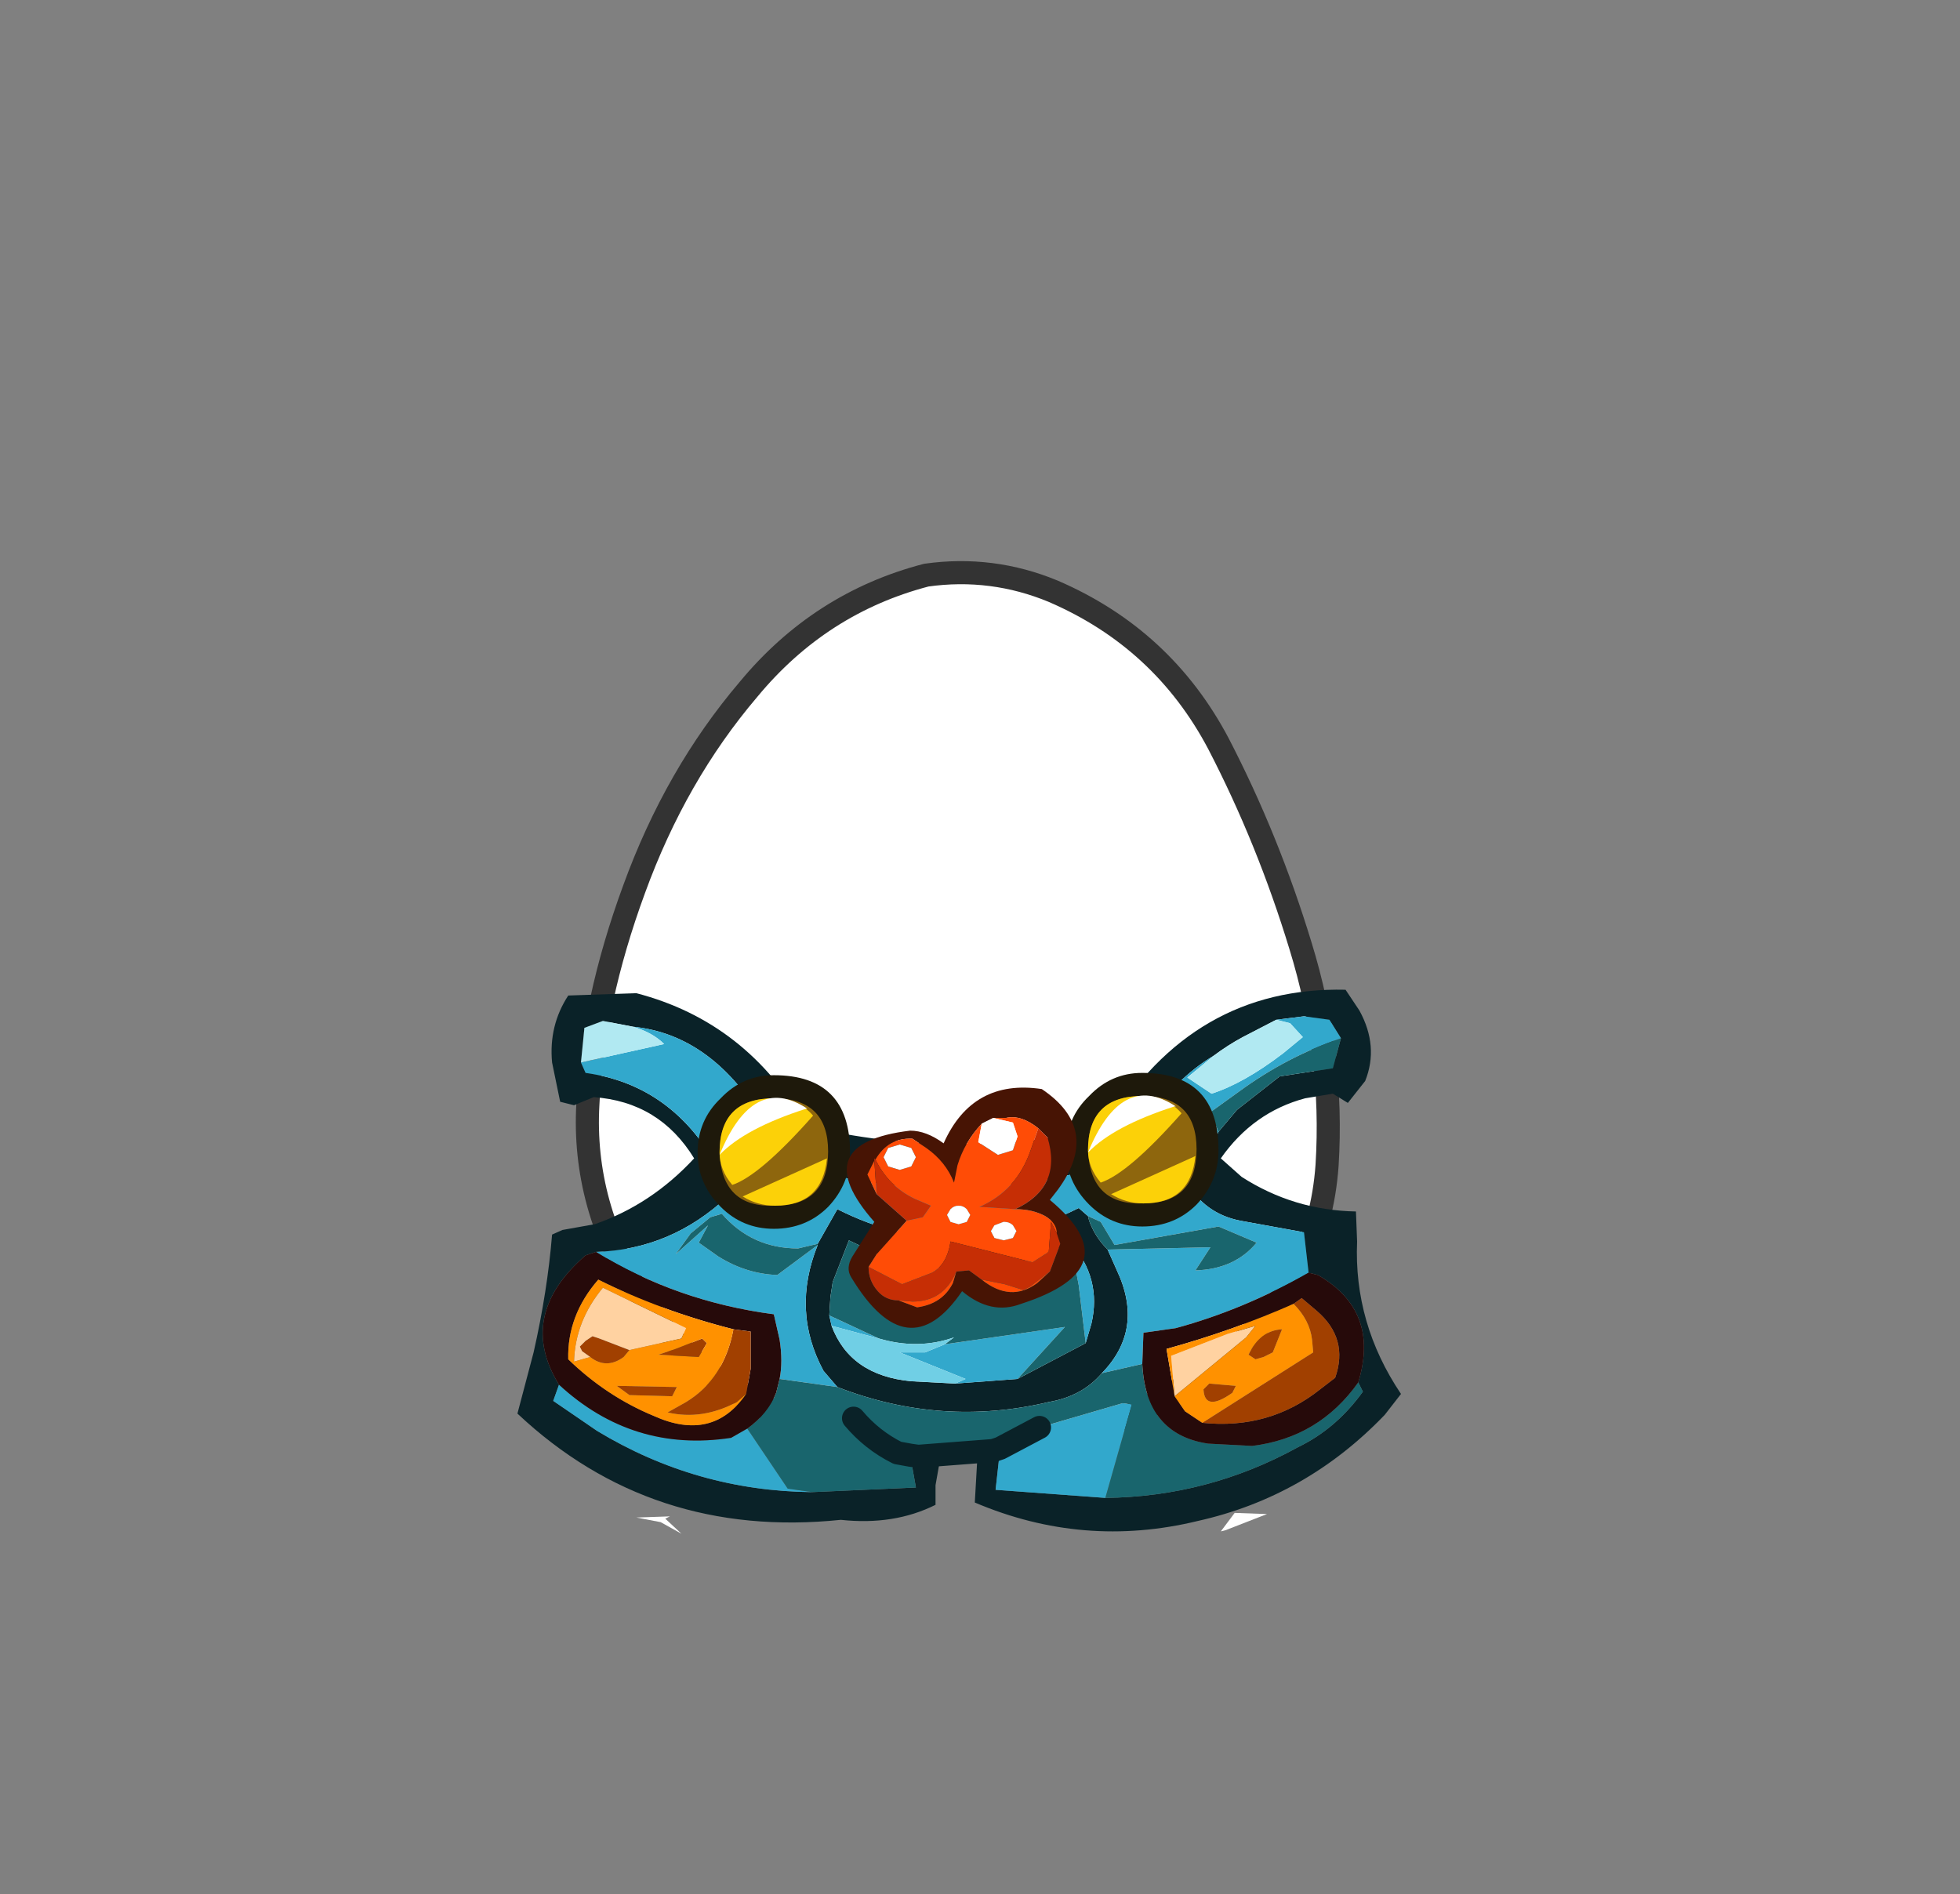 <?xml version="1.0" encoding="UTF-8" standalone="no"?>
<svg xmlns:xlink="http://www.w3.org/1999/xlink" height="82.0px" width="84.85px" xmlns="http://www.w3.org/2000/svg">
  <rect width="100%" height="100%" fill="#808080" stroke="none"/>
  <g transform="matrix(1.0, 0.0, 0.0, 1.0, 37.4, 42.25)">
    <use height="38.0" transform="matrix(1.0, 0.0, 0.0, 1.0, -11.95, -17.45)" width="32.05" xlink:href="#sprite0"/>
    <use height="38.95" transform="matrix(1.0, 0.0, 0.0, 1.0, -12.45, -17.95)" width="33.05" xlink:href="#sprite1"/>
    <use height="23.55" transform="matrix(1.0, 0.0, 0.0, 1.0, -15.0, 0.6)" width="38.25" xlink:href="#shape2"/>
    <use height="6.65" transform="matrix(1.0, 0.0, 0.0, 1.0, 8.75, 4.2)" width="6.6" xlink:href="#sprite2"/>
    <use height="6.65" transform="matrix(1.0, 0.0, 0.0, 1.0, -7.2, 4.3)" width="6.6" xlink:href="#sprite2"/>
    <use height="10.4" transform="matrix(1.0, 0.0, 0.0, 1.0, -0.75, 4.85)" width="10.3" xlink:href="#shape4"/>
  </g>
  <defs>
    <g id="sprite0" transform="matrix(1.0, 0.0, 0.0, 1.0, -0.05, 0.0)">
      <use height="38.0" transform="matrix(1.0, 0.0, 0.0, 1.0, 0.05, 0.0)" width="32.05" xlink:href="#shape0"/>
    </g>
    <g id="shape0" transform="matrix(1.0, 0.0, 0.0, 1.0, -0.05, 0.0)">
      <path d="M27.35 7.4 Q29.5 11.55 30.9 16.15 32.35 20.85 32.05 25.65 31.7 30.6 27.85 33.75 24.05 36.95 19.1 37.8 L16.5 38.0 Q12.9 38.0 9.45 36.85 4.8 35.25 2.35 31.35 -0.2 27.4 0.05 23.0 0.25 18.6 2.05 13.7 3.85 8.75 7.0 5.05 10.1 1.3 14.7 0.1 L16.5 0.0 Q18.4 0.05 20.2 0.8 24.95 2.85 27.35 7.4" fill="#ffffff" fill-rule="evenodd" stroke="none"/>
    </g>
    <g id="sprite1" transform="matrix(1.0, 0.0, 0.0, 1.0, 0.45, 0.5)">
      <use height="38.95" transform="matrix(1.0, 0.0, 0.0, 1.0, -0.45, -0.5)" width="33.05" xlink:href="#shape1"/>
    </g>
    <g id="shape1" transform="matrix(1.0, 0.0, 0.0, 1.0, 0.45, 0.5)">
      <path d="M27.35 7.4 Q24.95 2.85 20.2 0.8 17.55 -0.3 14.7 0.1 10.1 1.3 7.0 5.05 3.85 8.75 2.05 13.7 0.25 18.6 0.05 23.0 -0.2 27.4 2.35 31.35 4.8 35.25 9.45 36.85 14.1 38.4 19.1 37.8 24.05 36.95 27.85 33.75 31.7 30.6 32.05 25.65 32.35 20.85 30.9 16.15 29.5 11.55 27.35 7.4 Z" fill="none" stroke="#333333" stroke-linecap="round" stroke-linejoin="round" stroke-width="1.0"/>
    </g>
    <g id="shape2" transform="matrix(1.0, 0.0, 0.0, 1.0, 15.0, -0.6)">
      <path d="M15.65 24.0 L15.45 24.05 16.05 23.25 17.45 23.3 15.65 24.0 M-8.8 23.65 L-9.85 23.45 -8.4 23.4 -8.6 23.5 -7.9 24.15 -8.8 23.65" fill="#ffffff" fill-rule="evenodd" stroke="none"/>
      <path d="M3.55 21.1 L3.35 21.15 3.25 21.2 3.1 22.05 3.1 22.9 Q1.3 23.8 -1.0 23.55 -9.2 24.4 -15.0 18.95 L-14.3 16.3 Q-13.7 13.65 -13.5 11.2 L-13.05 11.0 -11.65 10.75 Q-9.2 9.9 -7.35 7.9 -8.85 5.45 -11.7 5.25 L-12.55 5.6 -13.15 5.45 -13.5 3.75 Q-13.65 2.15 -12.8 0.85 L-9.85 0.75 Q-5.05 2.0 -2.5 6.5 4.05 8.05 10.55 6.55 14.25 0.45 20.85 0.6 L21.45 1.5 Q22.3 3.05 21.7 4.55 L20.95 5.5 20.3 5.1 19.1 5.3 Q16.85 5.9 15.45 7.9 L16.35 8.7 Q18.6 10.15 21.3 10.2 L21.35 11.5 Q21.2 15.05 23.25 18.1 L22.55 19.0 Q19.15 22.55 14.45 23.6 9.5 24.8 4.8 22.8 L4.9 21.05 4.0 21.05 5.6 20.55 5.9 20.45 5.7 22.25 10.45 22.6 Q14.9 22.55 18.8 20.4 20.45 19.6 21.6 18.0 L21.4 17.6 Q22.35 14.5 19.65 12.95 L19.25 12.85 19.05 11.1 16.3 10.6 Q14.75 10.3 13.95 8.9 L11.95 8.0 8.25 8.75 Q2.25 9.9 -3.5 8.05 -4.9 8.6 -5.9 9.55 -8.35 11.85 -11.6 11.95 L-12.05 12.1 Q-15.05 14.7 -13.2 17.7 L-13.45 18.4 -11.55 19.7 Q-7.25 22.3 -2.25 22.35 L2.25 22.15 2.0 20.75 2.35 20.8 2.0 20.75 1.95 20.6 2.05 20.6 2.35 20.8 2.95 21.1 3.55 21.1 M15.35 6.75 L16.15 5.8 18.0 4.35 20.3 4.0 20.65 2.7 20.15 1.9 19.05 1.75 17.85 1.9 16.4 2.65 Q15.75 3.0 15.15 3.45 13.4 4.5 12.4 6.25 13.45 7.65 14.85 7.75 L15.35 6.75 M10.55 11.85 L10.95 12.75 Q12.15 15.3 10.3 17.2 9.45 18.2 8.0 18.45 3.35 19.55 -1.15 17.8 L-1.75 17.1 Q-3.15 14.5 -2.0 11.65 L-2.0 11.6 -1.15 10.1 Q4.0 12.7 9.3 10.05 L9.7 10.4 9.75 10.6 Q10.0 11.3 10.55 11.85 M9.6 15.9 L9.85 15.05 Q10.3 13.1 8.95 11.55 4.85 13.6 0.5 12.0 L-0.65 11.45 -1.35 13.25 -1.45 13.9 -1.5 14.7 -1.4 15.15 Q-0.6 17.3 2.05 17.55 L3.95 17.65 6.65 17.45 9.6 15.9 M-10.0 2.2 L-11.3 1.95 -12.1 2.25 -12.25 3.75 -12.05 4.2 Q-8.45 4.7 -6.5 8.0 L-4.9 7.1 -4.25 6.45 Q-6.5 2.55 -10.0 2.2" fill="#0a2228" fill-rule="evenodd" stroke="none"/>
      <path d="M-2.25 22.35 Q-7.25 22.3 -11.55 19.7 L-13.45 18.4 -13.2 17.7 Q-10.0 20.65 -5.75 20.0 L-5.05 19.6 -3.3 22.2 -2.25 22.35 M-11.6 11.95 Q-8.35 11.85 -5.9 9.55 -4.9 8.6 -3.5 8.05 2.25 9.9 8.25 8.75 L11.95 8.0 13.95 8.9 Q14.75 10.3 16.3 10.6 L19.05 11.1 19.25 12.85 Q16.45 14.45 13.5 15.25 L12.1 15.45 12.05 16.8 10.3 17.2 Q12.15 15.3 10.95 12.75 L10.55 11.85 15.0 11.75 14.35 12.75 Q16.05 12.7 17.0 11.55 L15.35 10.85 10.85 11.65 10.25 10.65 9.7 10.4 9.3 10.05 Q4.0 12.7 -1.15 10.1 L-2.0 11.6 -2.85 11.8 Q-4.85 11.8 -6.15 10.3 L-6.65 10.45 -7.5 11.15 -8.15 12.05 -6.75 10.8 -7.15 11.55 -6.3 12.15 Q-5.1 12.9 -3.75 12.95 L-2.0 11.65 Q-3.15 14.5 -1.75 17.1 L-1.15 17.8 -3.65 17.45 Q-3.5 16.7 -3.65 15.75 L-3.9 14.65 Q-8.1 14.1 -11.6 11.95 M10.45 22.6 L5.7 22.25 5.9 20.45 7.6 19.55 11.2 18.5 11.6 18.55 10.45 22.6 M20.65 2.7 Q18.3 3.5 16.25 5.0 L15.0 5.9 15.35 6.75 14.85 7.75 Q13.45 7.65 12.4 6.25 13.4 4.5 15.15 3.45 L14.0 4.4 15.05 5.1 Q16.45 4.65 18.15 3.35 L19.0 2.65 18.45 2.05 17.85 1.9 19.05 1.75 20.15 1.9 20.65 2.7 M8.95 11.55 Q10.3 13.1 9.85 15.05 L9.6 15.9 9.3 13.4 8.95 11.55 M6.65 17.45 L3.95 17.65 4.4 17.45 1.55 16.3 2.65 16.3 3.5 15.95 8.7 15.2 6.65 17.45 M-1.4 15.15 L-1.5 14.7 0.65 15.7 -1.4 15.15 M1.95 20.6 L1.9 20.55 2.05 20.6 1.95 20.6 M-12.25 3.75 L-8.65 2.95 Q-9.15 2.45 -10.0 2.2 -6.5 2.55 -4.25 6.45 L-4.9 7.1 -6.5 8.0 Q-8.45 4.7 -12.05 4.2 L-12.25 3.75" fill="#32a8cc" fill-rule="evenodd" stroke="none"/>
      <path d="M3.55 21.1 L2.95 21.1 2.35 20.8 2.05 20.6 1.9 20.55 1.95 20.6 2.0 20.75 2.25 22.15 -2.25 22.35 -3.3 22.2 -5.05 19.6 Q-4.15 18.95 -3.8 18.05 L-3.65 17.45 -1.15 17.8 Q3.35 19.55 8.0 18.45 9.45 18.2 10.3 17.2 L12.05 16.8 Q12.2 19.85 14.9 20.25 L16.8 20.35 Q19.7 20.0 21.4 17.6 L21.6 18.0 Q20.45 19.6 18.8 20.4 14.9 22.55 10.45 22.6 L11.6 18.55 11.2 18.5 7.6 19.55 5.9 20.45 5.6 20.55 4.0 21.05 3.55 21.1 M20.65 2.7 L20.3 4.0 18.0 4.35 16.15 5.8 15.35 6.75 15.0 5.9 16.25 5.0 Q18.3 3.5 20.65 2.7 M9.7 10.4 L10.25 10.65 10.85 11.65 15.35 10.85 17.0 11.55 Q16.05 12.7 14.35 12.75 L15.0 11.75 10.55 11.85 Q10.0 11.3 9.75 10.6 L9.7 10.4 M-2.0 11.6 L-2.0 11.65 -3.75 12.95 Q-5.1 12.9 -6.3 12.15 L-7.15 11.55 -6.75 10.8 -8.15 12.05 -7.5 11.15 -6.65 10.45 -6.15 10.3 Q-4.85 11.8 -2.85 11.8 L-2.0 11.6 M9.6 15.9 L6.65 17.45 8.7 15.2 3.5 15.95 3.9 15.65 Q2.35 16.2 0.65 15.7 L-1.5 14.7 -1.45 13.9 -1.35 13.25 -0.65 11.45 0.5 12.0 Q4.85 13.6 8.95 11.55 L9.3 13.4 9.6 15.9 M-0.45 19.15 Q0.35 20.1 1.45 20.65 L2.0 20.75 1.45 20.65 Q0.35 20.1 -0.45 19.15 M5.6 20.55 L2.35 20.8 5.6 20.55" fill="#19656d" fill-rule="evenodd" stroke="none"/>
      <path d="M3.95 17.65 L2.05 17.55 Q-0.6 17.3 -1.4 15.15 L0.65 15.7 Q2.35 16.2 3.9 15.65 L3.5 15.95 2.65 16.3 1.55 16.3 4.4 17.45 3.95 17.65" fill="#70cfe5" fill-rule="evenodd" stroke="none"/>
      <path d="M-13.2 17.7 Q-15.05 14.7 -12.05 12.1 L-11.6 11.95 Q-8.1 14.1 -3.9 14.65 L-3.65 15.75 Q-3.5 16.7 -3.65 17.45 L-3.8 18.05 Q-4.15 18.95 -5.05 19.6 L-5.75 20.0 Q-10.0 20.65 -13.2 17.7 M19.25 12.85 L19.65 12.95 Q22.35 14.5 21.4 17.6 19.7 20.0 16.8 20.35 L14.9 20.25 Q12.2 19.85 12.05 16.8 L12.1 15.45 13.5 15.25 Q16.45 14.45 19.25 12.85 M14.65 19.35 Q17.55 19.65 19.75 17.9 L20.4 17.4 Q21.0 15.7 19.6 14.5 L18.95 13.95 18.6 14.2 Q16.0 15.35 13.1 16.15 L13.45 18.2 13.9 18.85 14.65 19.35 M-5.65 15.3 Q-8.8 14.5 -11.5 13.15 -12.85 14.7 -12.8 16.6 -11.15 18.2 -9.1 19.05 -6.55 20.2 -5.1 18.1 L-4.9 17.0 -4.9 15.4 -5.65 15.3" fill="#260a0a" fill-rule="evenodd" stroke="none"/>
      <path d="M15.15 3.45 Q15.75 3.0 16.4 2.65 L17.85 1.9 18.45 2.05 19.0 2.65 18.15 3.35 Q16.45 4.65 15.05 5.1 L14.0 4.4 15.15 3.45 M-10.0 2.2 Q-9.15 2.45 -8.65 2.95 L-12.25 3.75 -12.1 2.25 -11.3 1.95 -10.0 2.2" fill="#b1e9f2" fill-rule="evenodd" stroke="none"/>
      <path d="M18.6 14.2 L18.95 13.95 19.6 14.5 Q21.0 15.7 20.4 17.4 L19.75 17.9 Q17.55 19.65 14.65 19.35 L19.45 16.3 19.4 15.75 Q19.3 14.9 18.6 14.2 M16.95 16.6 L16.65 16.4 Q17.15 15.35 18.1 15.3 L17.7 16.3 17.3 16.5 16.95 16.6 M16.1 17.75 L15.95 18.05 Q14.75 18.9 14.7 17.9 L14.95 17.65 16.1 17.75 M-10.15 16.2 L-10.4 16.5 Q-11.15 17.05 -11.85 16.5 L-12.2 16.25 -12.3 16.05 -12.05 15.8 -11.75 15.6 -11.45 15.7 -10.15 16.2 M-10.15 18.15 L-10.7 17.75 -8.1 17.8 -8.3 18.2 -10.15 18.15 M-5.65 15.3 L-4.9 15.4 -4.9 17.0 -5.1 18.1 -5.5 18.45 Q-7.0 19.25 -8.5 18.9 L-7.7 18.45 Q-6.05 17.45 -5.65 15.3 M-8.9 16.4 L-8.15 16.15 -7.0 15.7 -6.8 15.9 -7.15 16.5 -8.9 16.4" fill="#a14000" fill-rule="evenodd" stroke="none"/>
      <path d="M13.45 18.2 L13.3 16.45 15.75 15.5 16.95 15.15 16.55 15.65 13.45 18.2 M-10.15 16.2 L-11.45 15.7 -11.75 15.6 -12.05 15.8 -12.3 16.05 -12.2 16.25 -11.85 16.5 -12.55 16.7 Q-12.5 14.95 -11.3 13.5 L-7.7 15.25 -7.9 15.7 -10.15 16.2" fill="#ffd2a1" fill-rule="evenodd" stroke="none"/>
      <path d="M18.6 14.2 Q19.3 14.9 19.4 15.75 L19.45 16.3 14.65 19.35 13.9 18.85 13.45 18.2 13.1 16.15 Q16.0 15.35 18.6 14.2 M16.1 17.75 L14.95 17.65 14.7 17.9 Q14.75 18.9 15.95 18.05 L16.1 17.75 M16.95 16.6 L17.3 16.5 17.7 16.3 18.1 15.3 Q17.15 15.35 16.65 16.4 L16.95 16.6 M13.45 18.2 L16.55 15.65 16.95 15.15 15.75 15.5 13.3 16.45 13.45 18.2 M-11.85 16.5 Q-11.15 17.05 -10.4 16.5 L-10.15 16.2 -7.9 15.7 -7.7 15.25 -11.3 13.5 Q-12.5 14.95 -12.55 16.7 L-11.85 16.5 M-10.15 18.15 L-8.3 18.2 -8.1 17.8 -10.7 17.75 -10.15 18.15 M-5.1 18.1 Q-6.55 20.2 -9.1 19.05 -11.15 18.2 -12.8 16.6 -12.85 14.7 -11.5 13.15 -8.8 14.5 -5.65 15.3 -6.05 17.45 -7.7 18.45 L-8.5 18.9 Q-7.0 19.25 -5.5 18.45 L-5.1 18.1 M-8.9 16.4 L-7.15 16.5 -6.8 15.9 -7.0 15.7 -8.15 16.15 -8.9 16.4" fill="#ff9100" fill-rule="evenodd" stroke="none"/>
      <path d="M2.35 20.8 L2.0 20.75 1.45 20.65 Q0.35 20.1 -0.45 19.15 M5.9 20.45 L5.6 20.55 2.35 20.8 M7.6 19.55 L5.9 20.45" fill="none" stroke="#0a2228" stroke-linecap="round" stroke-linejoin="round" stroke-width="1.0"/>
    </g>
    <g id="sprite2" transform="matrix(1.0, 0.0, 0.0, 1.0, 0.0, 0.0)">
      <use height="6.65" transform="matrix(1.0, 0.0, 0.0, 1.0, 0.0, 0.0)" width="6.6" xlink:href="#shape3"/>
    </g>
    <g id="shape3" transform="matrix(1.0, 0.0, 0.0, 1.0, 0.0, 0.0)">
      <path d="M1.0 1.0 Q1.95 0.0 3.3 0.0 6.6 0.0 6.6 3.35 6.6 4.7 5.65 5.7 4.7 6.65 3.3 6.65 1.95 6.65 1.0 5.7 0.0 4.7 0.0 3.35 0.0 1.95 1.0 1.0" fill="#1e190b" fill-rule="evenodd" stroke="none"/>
      <path d="M0.95 3.35 Q0.95 1.0 3.3 1.0 5.65 1.0 5.65 3.3 5.65 5.65 3.35 5.65 1.05 5.75 0.95 3.35" fill="#8e660d" fill-rule="evenodd" stroke="none"/>
      <path d="M3.3 1.0 Q4.35 1.0 5.0 1.75 2.7 4.35 1.5 4.75 0.95 4.1 0.95 3.35 0.95 1.0 3.3 1.0" fill="#fcd108" fill-rule="evenodd" stroke="none"/>
      <path d="M3.35 5.65 Q2.6 5.65 1.95 5.25 L5.6 3.6 Q5.4 5.65 3.35 5.65" fill="#fcd108" fill-rule="evenodd" stroke="none"/>
      <path d="M4.75 1.45 L4.7 1.45 Q2.05 2.3 0.95 3.45 2.4 -0.1 4.75 1.45" fill="#ffffff" fill-rule="evenodd" stroke="none"/>
    </g>
    <g id="shape4" transform="matrix(1.0, 0.0, 0.0, 1.0, 0.75, -4.85)">
      <path d="M7.55 6.6 Q6.8 6.0 6.15 6.15 L5.6 6.15 5.1 6.4 Q4.35 7.2 4.05 8.2 L3.9 8.95 Q3.55 8.05 2.7 7.45 L2.1 7.05 Q1.05 7.0 0.5 7.95 L0.45 7.9 0.45 8.0 0.15 8.6 0.55 9.45 1.85 10.6 0.55 12.05 0.2 12.6 Q0.2 13.2 0.6 13.65 0.95 14.05 1.5 14.05 L2.3 14.35 Q3.4 14.2 3.85 13.3 L4.0 12.8 4.55 12.75 5.1 13.15 Q6.35 14.15 7.5 13.3 L8.05 12.8 8.5 11.6 8.35 11.15 Q8.35 10.7 7.85 10.4 7.3 10.1 6.55 10.1 8.6 9.15 7.95 7.0 L7.55 6.6 M3.45 7.25 Q4.7 4.45 7.7 4.9 10.3 6.65 8.4 9.25 L8.05 9.7 Q11.6 12.65 6.8 14.2 5.5 14.7 4.25 13.65 1.9 17.1 -0.55 13.05 -0.8 12.65 -0.5 12.15 L0.45 10.65 Q-2.55 7.25 2.0 6.7 2.7 6.7 3.45 7.25" fill="#471404" fill-rule="evenodd" stroke="none"/>
      <path d="M5.6 6.15 L6.15 6.15 Q6.8 6.0 7.55 6.6 L7.2 7.6 Q6.6 9.3 5.0 10.0 L6.55 10.1 Q7.3 10.1 7.85 10.4 8.35 10.7 8.35 11.15 L8.1 10.65 8.0 11.95 7.3 12.4 3.75 11.5 Q3.6 12.5 2.95 12.85 L1.65 13.35 0.2 12.6 0.55 12.05 1.85 10.6 2.55 10.45 2.9 9.95 2.2 9.65 Q1.05 9.1 0.5 7.95 1.05 7.0 2.1 7.05 L2.7 7.45 Q3.55 8.05 3.9 8.95 L4.05 8.2 Q4.35 7.2 5.1 6.4 L4.95 7.2 5.8 7.75 6.45 7.55 6.65 6.95 6.45 6.35 5.6 6.15 M2.05 7.45 L1.55 7.3 1.05 7.45 0.85 7.85 1.05 8.25 1.55 8.4 2.05 8.25 2.25 7.85 2.05 7.45 M0.55 9.45 L0.15 8.6 0.45 8.0 0.55 9.45 M4.6 10.35 L4.45 10.1 Q4.3 9.95 4.1 9.95 3.9 9.95 3.75 10.1 L3.6 10.35 3.75 10.65 4.1 10.75 4.45 10.65 4.6 10.35 M6.05 10.65 L5.65 10.8 5.5 11.05 5.65 11.35 6.05 11.45 6.45 11.35 6.6 11.05 6.45 10.8 Q6.3 10.65 6.05 10.65 M5.1 13.15 L6.1 13.35 6.9 13.6 7.2 13.45 8.05 12.8 7.5 13.3 Q6.35 14.15 5.1 13.15 M4.0 12.8 L3.85 13.3 Q3.4 14.2 2.3 14.35 L1.5 14.05 2.1 14.1 Q3.45 14.1 4.0 12.8" fill="#ff4c06" fill-rule="evenodd" stroke="none"/>
      <path d="M0.5 7.95 Q1.05 9.1 2.2 9.65 L2.9 9.95 2.55 10.45 1.85 10.6 0.55 9.45 0.45 8.0 0.45 7.9 0.5 7.95 M0.2 12.6 L1.65 13.35 2.95 12.85 Q3.6 12.5 3.75 11.5 L7.3 12.4 8.0 11.95 8.1 10.65 8.35 11.15 8.5 11.6 8.05 12.8 7.2 13.45 6.9 13.6 6.1 13.35 5.1 13.15 4.55 12.75 4.0 12.8 Q3.45 14.1 2.1 14.1 L1.5 14.05 Q0.95 14.05 0.6 13.65 0.2 13.2 0.2 12.6 M6.55 10.1 L5.0 10.0 Q6.6 9.3 7.2 7.6 L7.55 6.6 7.95 7.0 Q8.6 9.15 6.55 10.1" fill="#c62e05" fill-rule="evenodd" stroke="none"/>
      <path d="M5.6 6.15 L6.45 6.35 6.65 6.95 6.45 7.55 5.8 7.75 4.95 7.2 5.1 6.4 5.6 6.15 M2.05 7.45 L2.25 7.85 2.05 8.25 1.55 8.4 1.05 8.25 0.85 7.85 1.05 7.45 1.55 7.3 2.05 7.45 M4.6 10.35 L4.45 10.65 4.1 10.75 3.75 10.65 3.6 10.35 3.75 10.1 Q3.9 9.95 4.1 9.95 4.3 9.95 4.45 10.1 L4.6 10.35 M6.05 10.65 Q6.3 10.65 6.45 10.8 L6.6 11.05 6.45 11.35 6.05 11.45 5.65 11.35 5.5 11.05 5.65 10.8 6.05 10.65" fill="#ffffff" fill-rule="evenodd" stroke="none"/>
    </g>
  </defs>
</svg>
